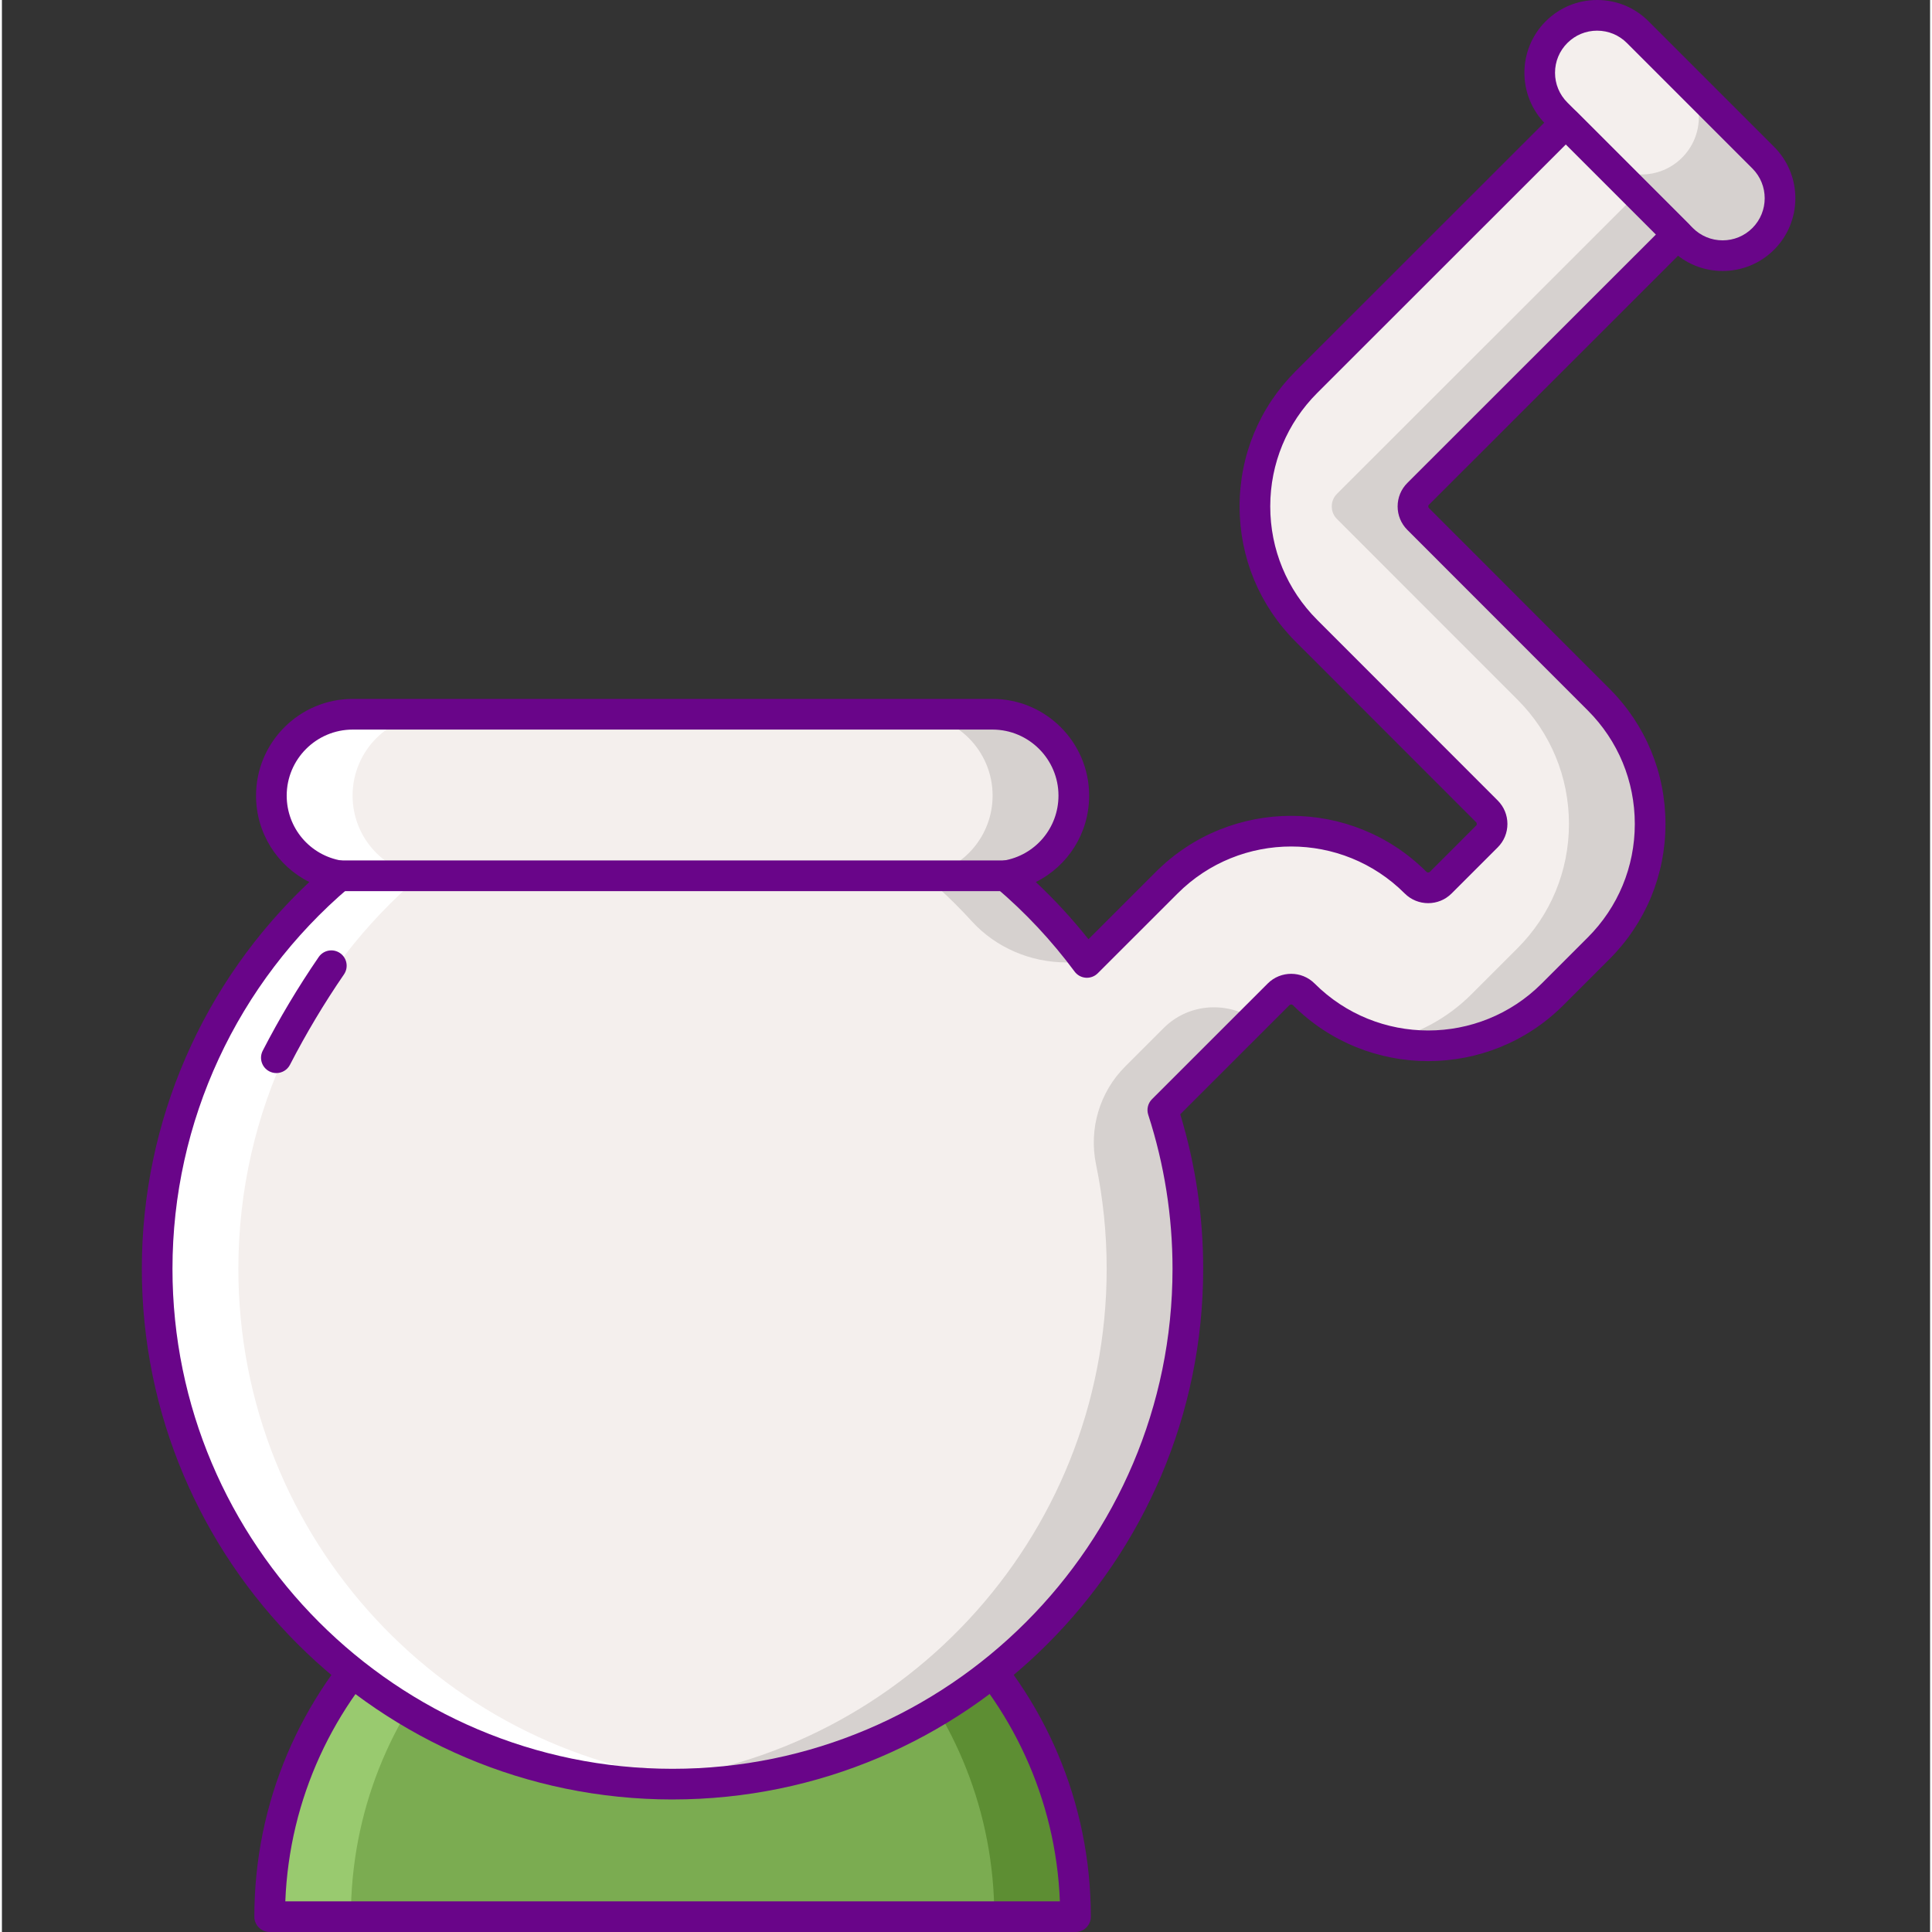 <svg height="504pt" viewBox="-36 0 503 504" width="504pt" xmlns="http://www.w3.org/2000/svg"><rect x="-36" y="0" width="503" height="504" fill="#333333" stroke="none"/><path d="m402.289 62.312-32.738-32.738c-5.852-5.852-5.852-15.336 0-21.188 5.848-5.848 15.336-5.848 21.184 0l32.742 32.742c5.848 5.848 5.848 15.332 0 21.184-5.852 5.852-15.336 5.852-21.188 0zm0 0" fill="#f4efed"/><path d="m423.477 41.129-21.184-21.184c5.852 5.852 5.852 15.336 0 21.188-5.848 5.852-15.332 5.848-21.184 0l21.18 21.18c5.852 5.852 15.336 5.852 21.188 0 5.848-5.848 5.848-15.336 0-21.184zm0 0" fill="#d6d1cf"/><path d="m244.066 500c0-58.051-47.055-105.109-105.105-105.109-58.051 0-105.109 47.059-105.109 105.109zm0 0" fill="#7bac51"/><path d="m149.551 395.422c-3.484-.348-7.016-.531-10.59-.531-58.051 0-105.109 47.059-105.109 105.109h21.184c0-54.473 41.441-99.266 94.516-104.578zm0 0" fill="#99ca6f"/><path d="m138.961 394.891c-3.578 0-7.109.184-10.594.531 53.078 5.312 94.52 50.105 94.52 104.578h21.18c0-58.051-47.055-105.109-105.105-105.109zm0 0" fill="#5d8e33"/><path d="m244.066 504h-210.215c-2.211 0-4-1.793-4-4 0-60.16 48.945-109.109 109.105-109.109 60.164 0 109.109 48.949 109.109 109.109 0 2.207-1.789 4-4 4zm-206.137-8h202.062c-2.109-53.902-46.621-97.109-101.031-97.109-54.414 0-98.922 43.207-101.031 97.109zm0 0" fill="#690589"/><path d="m333.461 135.395c-1.121-1.125-1.359-2.406-1.359-3.285 0-.883.238-2.164 1.363-3.289l67.684-67.652-29.152-29.152-67.676 67.641c-8.668 8.664-13.445 20.188-13.445 32.441-.004 12.254 4.766 23.773 13.43 32.441l47.082 47.109c1.125 1.129 1.359 2.41 1.359 3.289 0 .875-.234 2.164-1.363 3.285l-12.031 12.031c-1.812 1.809-4.758 1.809-6.574-.008-17.883-17.887-46.984-17.895-64.883-.016l-20.848 20.84c-6.164-8.324-13.27-15.906-21.156-22.602 10.059-1.668 17.734-10.383 17.734-20.914 0-11.723-9.504-21.227-21.227-21.227h-166.879c-11.723 0-21.227 9.504-21.227 21.227 0 10.523 7.672 19.238 17.723 20.91-29.051 24.652-47.508 61.406-47.52 102.488-.016 74.25 60.16 134.453 134.41 134.473s134.457-60.156 134.473-134.406c.004-14.469-2.305-28.391-6.527-41.449l30.188-30.18c1.816-1.812 4.762-1.812 6.578.004 17.887 17.895 46.988 17.898 64.879.016l12.035-12.027c8.664-8.664 13.441-20.184 13.445-32.434 0-12.254-4.77-23.777-13.43-32.445zm0 0" fill="#f4efed"/><path d="m25.684 330.953c.012-41.086 18.469-77.836 47.516-102.488-10.051-1.672-17.723-10.387-17.723-20.91 0-11.723 9.504-21.227 21.227-21.227h-21.184c-11.723 0-21.227 9.504-21.227 21.227 0 10.523 7.672 19.238 17.723 20.91-29.047 24.652-47.508 61.406-47.52 102.488-.016 74.25 60.16 134.453 134.41 134.473 3.578.004 7.117-.18 10.625-.453-69.305-5.41-123.867-63.328-123.848-134.02zm0 0" fill="#fff"/><path d="m222.441 207.551c0 10.531-7.676 19.246-17.73 20.914 4.352 3.695 8.465 7.66 12.312 11.875 6.324 6.918 15.355 10.73 24.73 10.73h5.293c-3.625-3.902-17.094-19.156-21.156-22.605 10.059-1.668 17.734-10.383 17.734-20.914 0-11.723-9.504-21.227-21.227-21.227h-21.184c11.727 0 21.227 9.504 21.227 21.227zm0 0" fill="#d6d1cf"/><path d="m290.594 265.84c-.043-.027-.082-.051-.125-.078-7.473-4.699-17.152-3.828-23.395 2.414l-10.031 10.027c-6.695 6.688-9.535 16.293-7.621 25.562 1.816 8.797 2.777 17.91 2.777 27.254-.02 70.668-54.57 128.547-123.848 133.953 3.488.27 7 .453 10.555.453 74.25.02 134.457-60.156 134.473-134.406.004-14.469-2.305-28.391-6.527-41.449zm0 0" fill="#d6d1cf"/><path d="m390.555 50.578-78.273 78.242c-1.129 1.129-1.363 2.41-1.363 3.289s.234 2.164 1.359 3.289l47.086 47.109c8.66 8.668 13.43 20.191 13.43 32.445-.004 12.25-4.777 23.77-13.445 32.434l-12.035 12.027c-6.23 6.23-13.836 10.238-21.84 12.125 14.969 3.531 31.371-.477 43.023-12.125l12.031-12.027c8.668-8.664 13.441-20.184 13.445-32.434.004-12.254-4.766-23.777-13.43-32.445l-47.082-47.113c-1.121-1.125-1.359-2.406-1.359-3.285 0-.883.238-2.164 1.363-3.289l67.684-67.652zm0 0" fill="#d6d1cf"/><g fill="#690589"><path d="m138.941 469.426c-.016 0-.02 0-.035 0-76.336-.02-138.426-62.137-138.406-138.477.008-38.344 15.848-74.719 43.691-100.859-8.355-4.168-13.898-12.754-13.898-22.539 0-13.91 11.316-25.227 25.227-25.227h166.879c13.91 0 25.227 11.316 25.227 25.227 0 9.793-5.547 18.379-13.91 22.547 4.934 4.637 9.527 9.629 13.73 14.918l17.621-17.613c19.461-19.441 51.102-19.43 70.539.02.254.25.668.254.918 0l12.031-12.027c.102-.102.191-.211.191-.457 0-.25-.09-.363-.191-.461l-47.086-47.109c-9.418-9.422-14.602-21.949-14.598-35.27 0-13.324 5.195-25.852 14.617-35.27l67.676-67.641c1.562-1.562 4.098-1.562 5.656 0l29.156 29.152c.75.75 1.172 1.77 1.172 2.828 0 1.062-.422 2.078-1.172 2.828l-67.684 67.652c-.121.125-.191.234-.191.461s.07.34.191.461l47.082 47.105c9.418 9.422 14.602 21.949 14.598 35.273 0 13.32-5.191 25.844-14.617 35.262l-12.031 12.027c-19.453 19.445-51.098 19.434-70.539-.016-.254-.254-.668-.254-.922 0l-28.477 28.461c3.98 13.078 5.992 26.633 5.988 40.332-.012 76.324-62.117 138.406-138.434 138.41zm-83.422-279.102c-9.5 0-17.227 7.73-17.227 17.227 0 8.445 6.047 15.582 14.379 16.969 1.535.258 2.785 1.379 3.199 2.879.414 1.5-.082 3.109-1.27 4.117-29.289 24.855-46.094 61.102-46.105 99.438-.016 71.926 58.484 130.453 130.41 130.473h.031c71.914 0 130.426-58.492 130.441-130.41.004-13.68-2.125-27.211-6.336-40.215-.461-1.43-.082-2.996.98-4.059l30.191-30.176c3.375-3.371 8.859-3.367 12.23 0 16.328 16.332 42.895 16.34 59.227.02l12.031-12.031c7.91-7.91 12.27-18.422 12.273-29.605 0-11.188-4.352-21.707-12.258-29.613l-47.086-47.113c-1.629-1.633-2.527-3.809-2.527-6.113 0-2.312.898-4.484 2.535-6.121l64.852-64.82-23.496-23.496-64.848 64.816c-7.914 7.91-12.273 18.422-12.273 29.613-.004 11.184 4.348 21.703 12.258 29.613l47.082 47.109c1.633 1.637 2.531 3.809 2.531 6.117s-.898 4.48-2.535 6.113l-12.031 12.027c-3.367 3.367-8.852 3.367-12.227-.004-16.324-16.332-42.891-16.34-59.23-.016l-20.848 20.836c-.824.824-1.969 1.242-3.121 1.16-1.164-.086-2.227-.672-2.918-1.605-5.961-8.051-12.867-15.43-20.531-21.938-1.188-1.008-1.68-2.613-1.266-4.117.418-1.5 1.664-2.621 3.203-2.879 8.336-1.383 14.387-8.516 14.387-16.969 0-9.496-7.73-17.227-17.227-17.227zm0 0"/><path d="m35.594 279.93c-.621 0-1.246-.145-1.832-.445-1.965-1.012-2.734-3.422-1.723-5.387 4.328-8.406 9.242-16.629 14.598-24.434 1.25-1.82 3.742-2.285 5.562-1.035 1.82 1.25 2.281 3.742 1.031 5.562-5.168 7.531-9.906 15.457-14.082 23.57-.707 1.379-2.105 2.168-3.555 2.168zm0 0"/><path d="m412.883 70.691c-4.859 0-9.719-1.848-13.418-5.551l-32.742-32.738c-7.398-7.398-7.398-19.441 0-26.844 3.586-3.582 8.352-5.559 13.422-5.559 5.07 0 9.836 1.973 13.418 5.559l32.742 32.742c7.398 7.398 7.398 19.441 0 26.84-3.699 3.703-8.562 5.551-13.422 5.551zm-32.742-62.691c-2.934 0-5.688 1.141-7.762 3.215-2.078 2.074-3.219 4.832-3.219 7.766 0 2.93 1.145 5.691 3.219 7.762l32.738 32.742c2.074 2.074 4.832 3.215 7.766 3.215 2.93 0 5.688-1.141 7.762-3.215 4.281-4.281 4.281-11.25 0-15.531l-32.738-32.738c-2.074-2.074-4.832-3.215-7.766-3.215zm0 0"/><path d="m225.891 232.465h-173.875c-2.207 0-4-1.793-4-4 0-2.207 1.793-4 4-4h173.875c2.211 0 4 1.793 4 4 0 2.207-1.789 4-4 4zm0 0"/></g></svg>